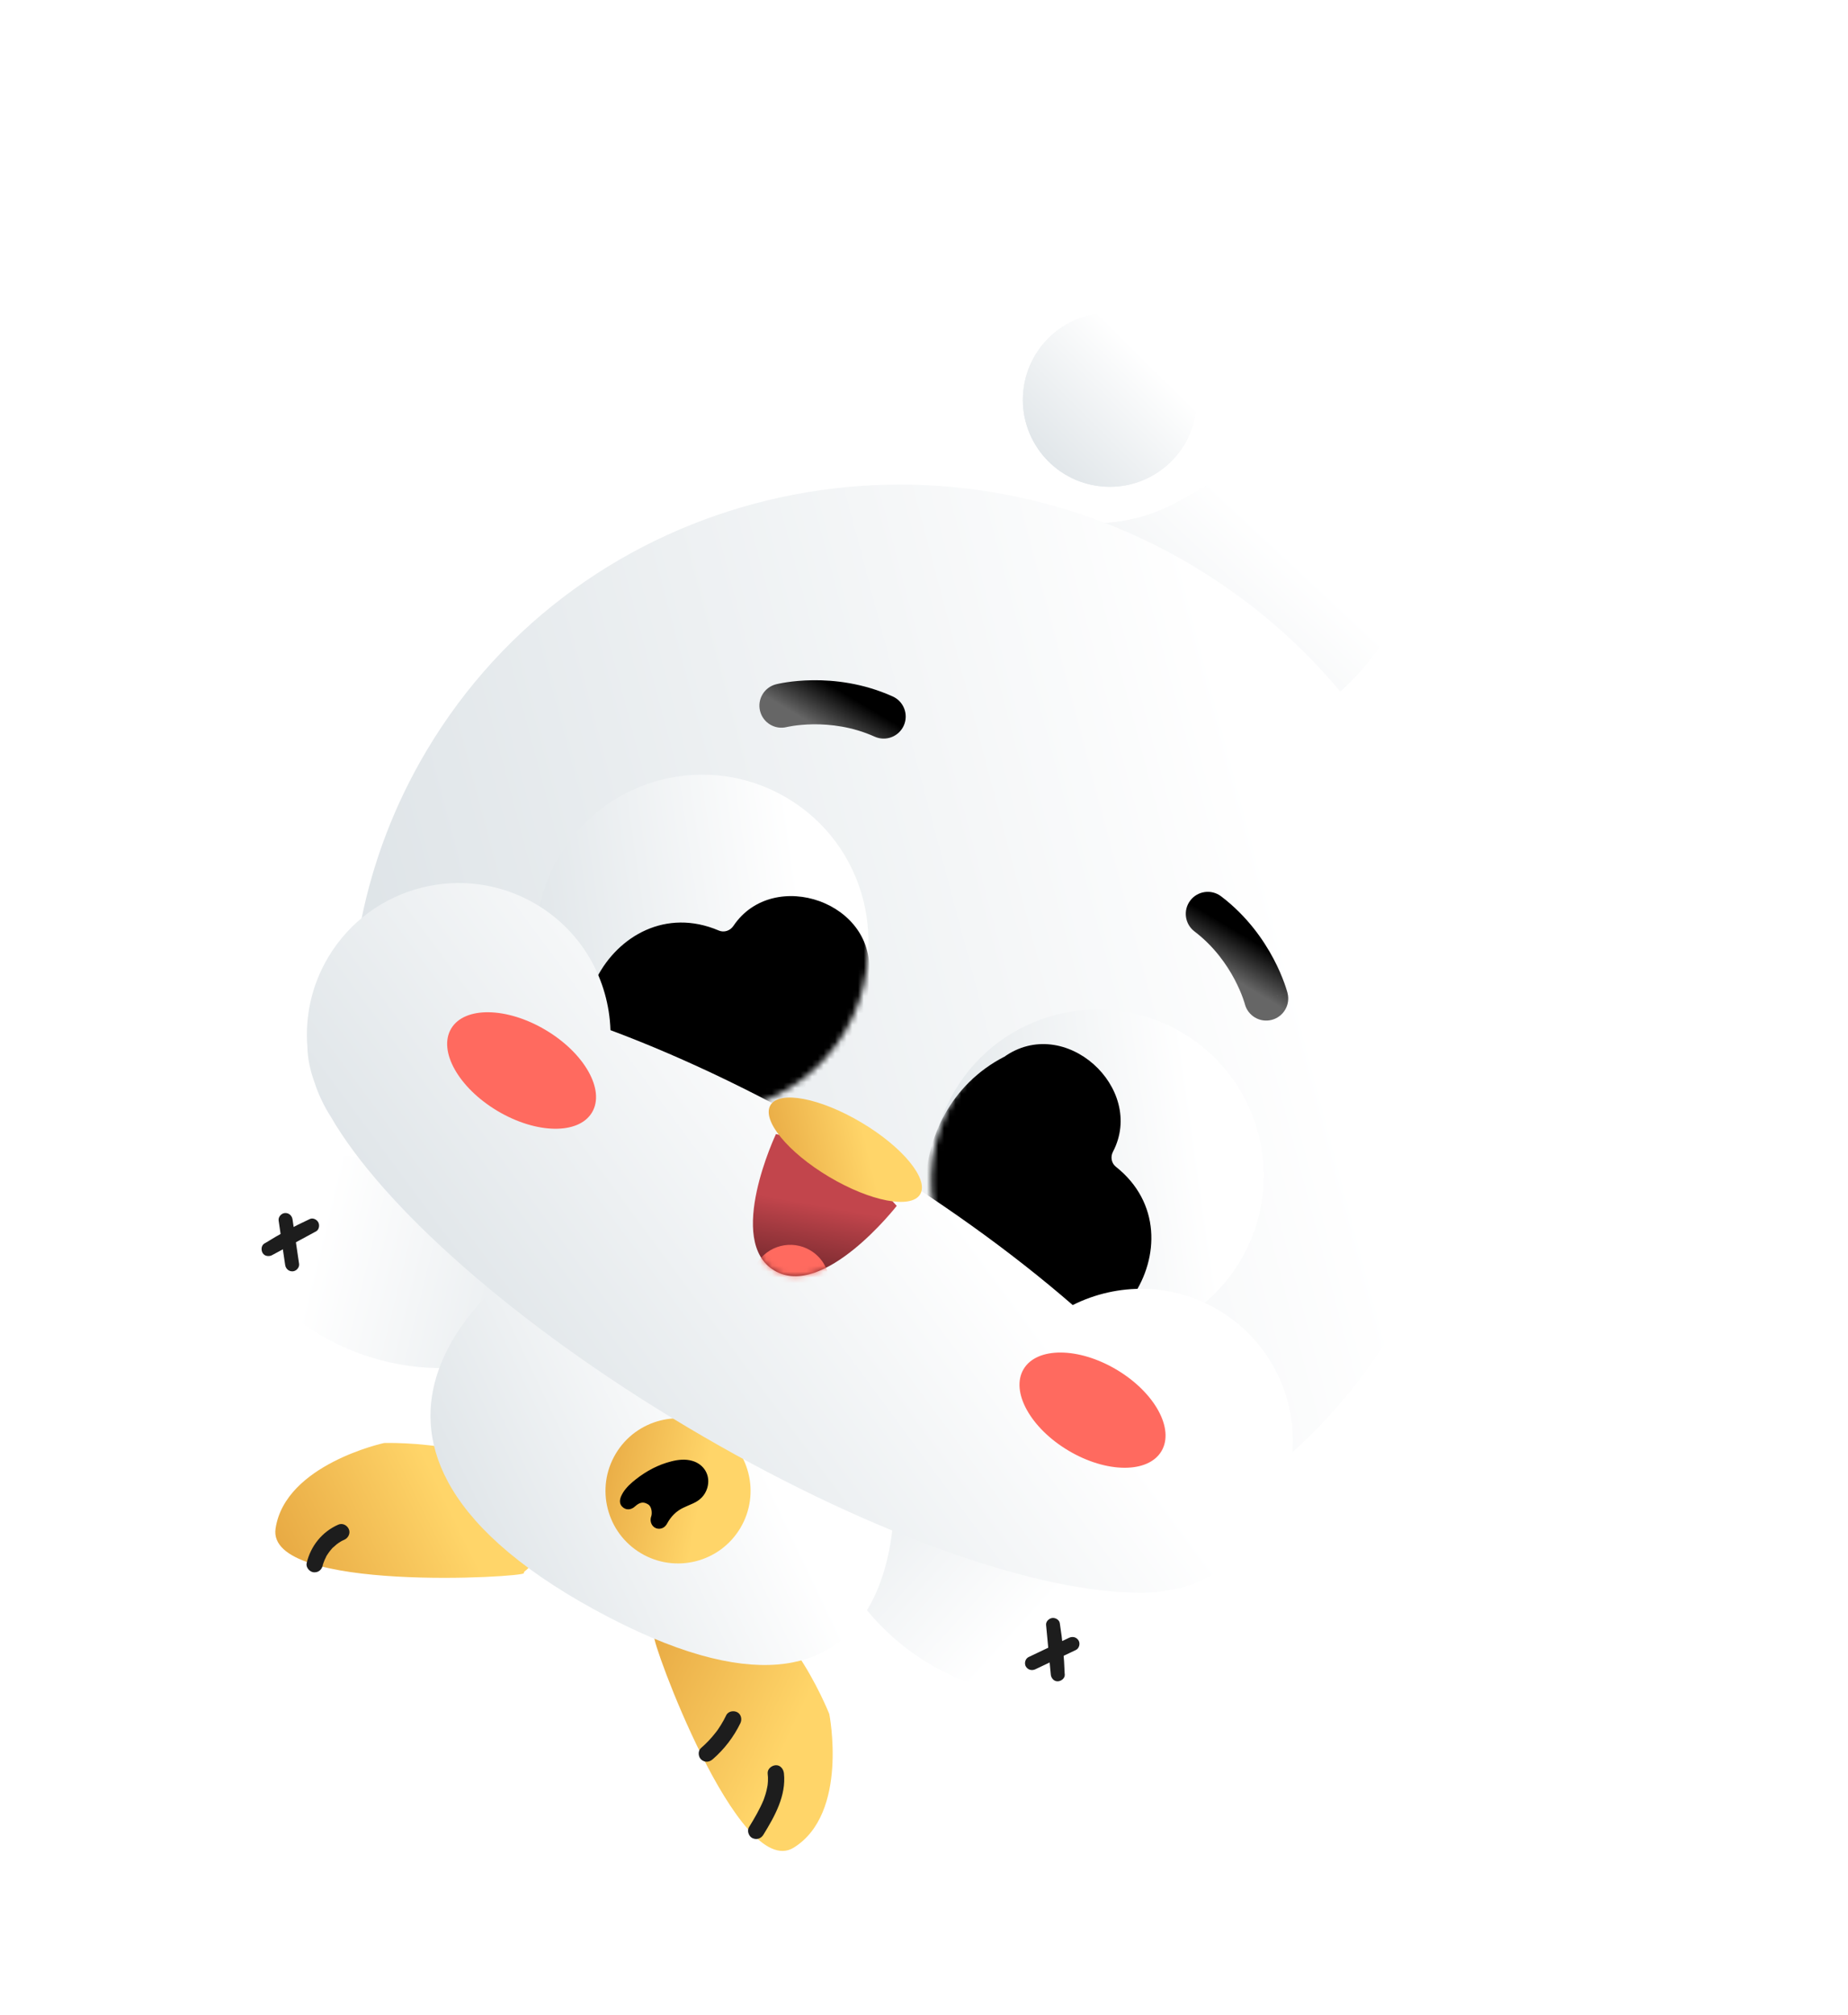 <svg width="322" height="351" viewBox="0 0 322 351" fill="none" xmlns="http://www.w3.org/2000/svg">
<g filter="url(#filter0_d_866_1465)">
<path d="M182.941 141.609C182.941 141.609 182.946 141.61 182.95 141.61C188.631 142.089 194.095 140.979 199.476 139.502C211.252 136.271 222.001 131.05 231.366 123.31C236.472 119.094 240.849 114.257 243.202 108.022C247.186 97.465 242.981 85.944 231.92 81.773C225.475 79.342 219.218 80.405 213.34 83.741C210.534 85.333 207.786 87.027 204.943 88.557C198.695 91.918 191.994 92.82 184.967 91.746C181.825 91.264 179.125 92.045 177.138 94.386C173.3 98.915 175.704 105.733 181.464 107.53C183.751 108.245 188.644 112.212 188.214 116.456C187.784 120.701 186.225 123.783 179.464 125.09C174.681 126.018 171.85 129.763 172.472 134.322C172.981 138.077 175.582 139.892 178.96 140.906C180.242 141.283 181.61 141.383 182.941 141.609Z" fill="url(#paint0_linear_866_1465)"/>
<path d="M178.304 69.112C179.147 60.787 186.58 54.721 194.905 55.564C203.231 56.407 209.297 63.839 208.454 72.165C207.611 80.49 200.179 86.556 191.853 85.713C183.527 84.871 177.462 77.438 178.304 69.112Z" fill="url(#paint1_linear_866_1465)"/>
<path d="M182.941 141.609C182.941 141.609 182.946 141.61 182.95 141.61C188.631 142.089 194.095 140.979 199.476 139.502C211.252 136.271 222.001 131.05 231.366 123.31C236.472 119.094 240.849 114.257 243.202 108.022C247.186 97.465 242.981 85.944 231.92 81.773C225.475 79.342 219.218 80.405 213.34 83.741C210.534 85.333 207.786 87.027 204.943 88.557C198.695 91.918 191.994 92.82 184.967 91.746C181.825 91.264 179.125 92.045 177.138 94.386C173.3 98.915 175.704 105.733 181.464 107.53C183.751 108.245 188.644 112.212 188.214 116.456C187.784 120.701 186.225 123.783 179.464 125.09C174.681 126.018 171.85 129.763 172.472 134.322C172.981 138.077 175.582 139.892 178.96 140.906C180.242 141.283 181.61 141.383 182.941 141.609Z" fill="url(#paint2_linear_866_1465)"/>
<path d="M178.304 69.112C179.147 60.787 186.58 54.721 194.905 55.564C203.231 56.407 209.297 63.839 208.454 72.165C207.611 80.49 200.179 86.556 191.853 85.713C183.527 84.871 177.462 77.438 178.304 69.112Z" fill="url(#paint3_linear_866_1465)"/>
</g>
<g filter="url(#filter1_d_866_1465)">
<path d="M66.934 252.346C66.934 252.346 49.678 256.065 48.014 267.26C46.349 278.456 91.57 275.749 91.287 275.016C91.004 274.283 95.001 274.586 92.906 263.106C90.812 251.625 66.934 252.346 66.934 252.346Z" fill="url(#paint4_linear_866_1465)"/>
</g>
<g filter="url(#filter2_i_866_1465)">
<path d="M56.232 271.638C56.242 271.568 56.267 271.487 56.291 271.419C56.329 271.24 56.186 271.773 56.283 271.475C56.33 271.339 56.362 271.202 56.421 271.083C56.515 270.812 56.638 270.531 56.771 270.28C56.793 270.226 56.955 269.866 56.983 269.869C56.955 269.866 56.802 270.157 56.964 269.909C57.001 269.843 57.052 269.78 57.089 269.714C57.251 269.466 57.424 269.235 57.611 269.005C57.696 268.903 57.796 268.79 57.881 268.688C57.932 268.624 57.981 268.574 58.044 268.526C58.127 268.438 58.276 268.387 58.013 268.55C58.246 268.397 58.449 268.156 58.686 267.975C58.923 267.795 59.172 267.63 59.42 267.48C59.637 267.339 59.236 267.582 59.388 267.504C59.463 267.472 59.525 267.437 59.588 267.389C59.724 267.323 59.861 267.256 60.011 267.192C60.691 266.887 61.102 266.051 60.773 265.34C60.445 264.629 59.646 264.251 58.922 264.578C56.118 265.812 54.119 268.318 53.434 271.271C53.264 271.999 53.935 272.799 54.648 272.868C55.475 272.938 56.053 272.435 56.244 271.654L56.232 271.638Z" fill="#1D1D1D"/>
</g>
<g filter="url(#filter3_d_866_1465)">
<path d="M144.497 299.55C144.497 299.55 147.92 316.867 138.299 322.831C128.679 328.795 113.25 286.202 114.035 286.171C114.82 286.141 112.958 282.59 124.329 279.965C135.7 277.341 144.497 299.55 144.497 299.55Z" fill="url(#paint5_linear_866_1465)"/>
</g>
<g filter="url(#filter4_i_866_1465)">
<path d="M126.531 297.789C126.26 298.346 125.958 298.905 125.634 299.428C125.461 299.713 125.281 299.985 125.089 300.265C125.055 300.318 124.839 300.612 125.01 300.378C124.914 300.518 124.81 300.646 124.707 300.774C123.941 301.761 123.081 302.673 122.131 303.491C121.571 303.976 121.648 305.029 122.188 305.49C122.811 306.033 123.586 305.959 124.187 305.433C126.192 303.699 127.854 301.533 129.007 299.149C129.326 298.481 129.148 297.588 128.439 297.229C127.784 296.902 126.871 297.075 126.519 297.796L126.531 297.789Z" fill="#1D1D1D"/>
</g>
<g filter="url(#filter5_i_866_1465)">
<path d="M133.758 307.926C133.812 308.369 133.835 308.815 133.807 309.258C133.797 309.46 133.781 309.651 133.76 309.86C133.786 309.549 133.748 309.949 133.743 309.969C133.719 310.065 133.715 310.166 133.691 310.263C133.617 310.684 133.517 311.089 133.397 311.489C133.332 311.708 133.261 311.915 133.189 312.123C133.153 312.226 133.122 312.311 133.086 312.414C132.94 312.798 133.199 312.166 133.045 312.537C132.35 314.186 131.458 315.724 130.519 317.241C130.128 317.87 130.431 318.835 131.087 319.161C131.808 319.514 132.582 319.276 133.007 318.594C134.978 315.389 137.017 311.782 136.595 307.872C136.511 307.136 135.97 306.429 135.161 306.474C134.466 306.516 133.682 307.12 133.763 307.907L133.758 307.926Z" fill="#1D1D1D"/>
</g>
<g filter="url(#filter6_d_866_1465)">
<path d="M200.119 285.457C201.032 286.561 201.468 287.983 201.332 289.41C201.196 290.836 200.499 292.151 199.394 293.063C198.947 293.41 198.462 293.707 197.949 293.949C189.808 297.041 180.901 297.499 172.486 295.257C164.071 293.017 156.572 288.189 151.048 281.457C145.523 274.725 142.252 266.428 141.697 257.737C141.141 249.046 143.328 240.4 147.95 233.019C148.694 231.823 149.879 230.966 151.249 230.636C152.618 230.305 154.063 230.526 155.271 231.252C155.814 231.553 156.284 231.97 156.65 232.472L200.119 285.457Z" fill="url(#paint6_linear_866_1465)"/>
</g>
<g filter="url(#filter7_i_866_1465)">
<path d="M186.278 284.276C183.927 285.401 181.566 286.52 179.221 287.635C178.64 287.91 178.428 288.75 178.754 289.29C179.12 289.882 179.796 290.041 180.41 289.757C182.761 288.632 185.122 287.513 187.467 286.399C188.047 286.124 188.26 285.284 187.933 284.743C187.567 284.151 186.891 283.993 186.278 284.276Z" fill="#1D1D1D"/>
<path d="M185.515 290.638C185.422 287.647 185.128 284.665 184.659 281.72C184.564 281.119 183.879 280.76 183.334 280.832C182.788 280.904 182.219 281.423 182.27 282.026C182.503 284.539 182.742 287.042 182.986 289.561L183.092 290.644C183.153 291.281 183.61 291.884 184.309 291.861C184.911 291.836 185.588 291.324 185.525 290.644C185.292 288.131 185.053 285.628 184.81 283.109L184.703 282.026L182.315 282.332C182.368 282.671 182.426 283.026 182.473 283.375C182.499 283.544 182.52 283.724 182.546 283.893C182.551 283.98 182.573 284.063 182.578 284.15C182.576 284.177 182.603 284.346 182.589 284.226C182.677 284.935 182.759 285.654 182.824 286.377C182.957 287.797 183.036 289.213 183.088 290.628C183.111 291.256 183.632 291.87 184.305 291.844C184.977 291.818 185.54 291.31 185.521 290.627L185.515 290.638Z" fill="#1D1D1D"/>
</g>
<g filter="url(#filter8_d_866_1465)">
<path d="M42.288 200.565C40.862 200.421 39.438 200.851 38.329 201.757C37.219 202.664 36.516 203.975 36.372 205.401C36.333 205.966 36.356 206.534 36.441 207.095C38.404 215.579 42.981 223.233 49.528 228.976C56.074 234.72 64.258 238.262 72.926 239.104C81.594 239.946 90.307 238.045 97.837 233.669C105.366 229.293 111.331 222.663 114.89 214.714C115.47 213.431 115.522 211.97 115.034 210.648C114.547 209.325 113.558 208.249 112.283 207.649C111.731 207.366 111.123 207.207 110.502 207.182L42.288 200.565Z" fill="url(#paint7_linear_866_1465)"/>
</g>
<g filter="url(#filter9_i_866_1465)">
<path d="M50.974 211.407C51.348 213.986 51.733 216.571 52.112 219.139C52.207 219.774 51.627 220.418 50.996 220.448C50.301 220.474 49.793 220 49.687 219.333C49.313 216.754 48.928 214.169 48.549 211.601C48.454 210.965 49.033 210.321 49.664 210.291C50.36 210.266 50.868 210.739 50.974 211.407Z" fill="#1D1D1D"/>
<path d="M46.114 215.582C48.65 213.994 51.291 212.578 53.999 211.329C54.551 211.073 55.23 211.442 55.474 211.935C55.718 212.428 55.604 213.19 55.074 213.483C52.856 214.689 50.644 215.883 48.416 217.083L47.457 217.598C46.895 217.902 46.139 217.858 45.769 217.264C45.455 216.75 45.503 215.903 46.103 215.577C48.321 214.371 50.533 213.177 52.761 211.976L53.72 211.462L54.795 213.616C54.484 213.761 54.157 213.911 53.841 214.066C53.685 214.138 53.525 214.221 53.369 214.294C53.294 214.338 53.214 214.366 53.139 214.41C53.117 214.426 52.962 214.499 53.069 214.443C52.431 214.764 51.788 215.097 51.151 215.445C49.898 216.125 48.677 216.848 47.473 217.592C46.938 217.923 46.138 217.831 45.785 217.259C45.433 216.686 45.541 215.935 46.119 215.571L46.114 215.582Z" fill="#1D1D1D"/>
</g>
<g filter="url(#filter10_d_866_1465)">
<path d="M91.074 221.241C91.074 221.241 47.619 250.783 103.642 281.404C159.665 312.025 155.759 259.709 155.759 259.709L91.691 220.203" fill="url(#paint8_linear_866_1465)"/>
</g>
<g filter="url(#filter11_ii_866_1465)">
<circle cx="118.142" cy="257.688" r="12.638" transform="rotate(30.74 118.142 257.688)" fill="url(#paint9_linear_866_1465)"/>
</g>
<g filter="url(#filter12_i_866_1465)">
<path d="M109.555 258.99L109.556 258.988C110.149 258.051 110.954 257.328 111.804 256.661C113.664 255.2 115.702 254.125 117.954 253.553C119.182 253.241 120.417 253.113 121.624 253.459C123.668 254.044 124.898 256.013 124.228 258.207C123.838 259.486 122.947 260.337 121.761 260.87C121.195 261.125 120.62 261.358 120.059 261.625C118.826 262.213 117.907 263.151 117.246 264.365C116.95 264.909 116.518 265.239 115.935 265.281C114.81 265.36 114.072 264.209 114.477 263.108C114.637 262.671 114.617 261.459 113.932 261.041C113.247 260.623 112.604 260.514 111.618 261.415C110.92 262.053 110.029 262.065 109.42 261.448C108.918 260.94 108.951 260.329 109.195 259.688C109.288 259.446 109.433 259.222 109.555 258.99Z" fill="black"/>
</g>
<g filter="url(#filter13_d_866_1465)">
<path d="M207.748 99.493C161.136 71.773 101.398 86.229 74.319 131.764C63.223 150.422 59.348 171.402 61.813 191.575C107.589 215.351 151.138 244.743 194.677 272.359C214.34 265.063 231.636 251.392 243.09 232.131C270.17 186.596 254.341 127.217 207.729 99.497L207.748 99.493Z" fill="url(#paint10_linear_866_1465)"/>
</g>
<g filter="url(#filter14_d_866_1465)">
<path d="M176.44 230.678C190.184 238.852 207.952 234.336 216.125 220.592C224.299 206.848 219.783 189.081 206.039 180.907C192.295 172.734 174.527 177.249 166.354 190.993C158.18 204.737 162.696 222.505 176.44 230.678Z" fill="url(#paint11_linear_866_1465)"/>
</g>
<mask id="mask0_866_1465" style="mask-type:alpha" maskUnits="userSpaceOnUse" x="162" y="176" width="59" height="59">
<path d="M176.44 230.678C190.184 238.852 207.952 234.336 216.125 220.592C224.299 206.848 219.783 189.081 206.039 180.907C192.295 172.734 174.527 177.249 166.354 190.993C158.18 204.737 162.696 222.505 176.44 230.678Z" fill="url(#paint12_linear_866_1465)"/>
</mask>
<g mask="url(#mask0_866_1465)">
<g filter="url(#filter15_i_866_1465)">
<path d="M195.436 199.232C194.648 198.607 194.457 197.506 194.927 196.611C200.711 185.541 186.474 172.516 175.887 180.149C175.894 180.137 175.908 180.114 175.915 180.102C157.536 189.667 157.78 217.42 175.962 226.947C194.143 237.713 211.104 211.668 195.448 199.239L195.436 199.232Z" fill="black"/>
</g>
</g>
<g filter="url(#filter16_d_866_1465)">
<path d="M107.554 189.776C121.298 197.949 139.066 193.433 147.24 179.689C155.413 165.945 150.897 148.178 137.153 140.004C123.409 131.831 105.642 136.347 97.468 150.091C89.295 163.835 93.811 181.602 107.554 189.776Z" fill="url(#paint13_linear_866_1465)"/>
</g>
<mask id="mask1_866_1465" style="mask-type:alpha" maskUnits="userSpaceOnUse" x="93" y="135" width="59" height="59">
<path d="M107.554 189.776C121.298 197.949 139.066 193.433 147.24 179.689C155.413 165.945 150.897 148.178 137.153 140.004C123.409 131.831 105.642 136.347 97.468 150.091C89.295 163.835 93.811 181.602 107.554 189.776Z" fill="url(#paint14_linear_866_1465)"/>
</mask>
<g mask="url(#mask1_866_1465)">
<g filter="url(#filter17_i_866_1465)">
<path d="M126.243 158.085C127.168 158.478 128.227 158.121 128.79 157.28C135.754 146.913 153.997 153.202 152.345 166.149C152.352 166.138 152.366 166.115 152.373 166.103C152.745 186.818 128.243 199.855 111.19 188.429C93.05 177.594 107.835 150.256 126.232 158.078L126.243 158.085Z" fill="black"/>
</g>
</g>
<g filter="url(#filter18_d_866_1465)">
<path d="M209.548 276.126C214.385 273.973 218.632 270.388 221.543 265.492C229.019 252.922 224.891 236.679 212.32 229.203C204.264 224.413 194.712 224.404 186.914 228.321C176.374 219.17 163.342 209.759 148.642 201.017C133.942 192.275 119.45 185.318 106.37 180.438C106.082 171.727 101.52 163.327 93.464 158.536C80.894 151.06 64.65 155.189 57.175 167.759C54.25 172.678 53.126 178.152 53.566 183.443C53.597 185.342 54.026 187.414 54.84 189.653C55.523 191.72 56.466 193.691 57.653 195.541C66.645 211.089 89.745 231.736 119.77 249.592C149.795 267.447 179.085 277.924 197.022 278.376C199.15 278.513 201.272 278.396 203.352 278.035C205.768 277.686 207.849 277.059 209.552 276.145L209.548 276.126Z" fill="url(#paint15_linear_866_1465)"/>
</g>
<path d="M135.206 197.53C135.206 197.53 126.359 216.212 134.928 221.307C143.496 226.403 156.248 210.044 156.248 210.044L147.873 200.791L135.206 197.53Z" fill="url(#paint16_linear_866_1465)"/>
<mask id="mask2_866_1465" style="mask-type:alpha" maskUnits="userSpaceOnUse" x="131" y="197" width="26" height="26">
<path d="M135.206 197.53C135.206 197.53 126.359 216.212 134.928 221.307C143.496 226.403 156.248 210.044 156.248 210.044L147.873 200.791L135.206 197.53Z" fill="#C2454C"/>
</mask>
<g mask="url(#mask2_866_1465)">
<g filter="url(#filter19_i_866_1465)">
<path d="M145.481 220.585C145.828 217.948 144.626 215.238 142.195 213.792C138.95 211.863 134.747 212.922 132.811 216.177C132.196 217.211 131.913 218.338 131.882 219.467C132.473 220.577 133.304 221.533 134.47 222.226C137.836 224.228 141.845 222.92 145.481 220.585Z" fill="#FF6A5F"/>
</g>
</g>
<g filter="url(#filter20_d_866_1465)">
<path d="M144.475 205.996C151.679 210.281 158.78 211.634 160.335 209.02C161.89 206.405 157.31 200.813 150.105 196.528C142.901 192.244 135.8 190.89 134.245 193.505C132.69 196.119 137.27 201.712 144.475 205.996Z" fill="url(#paint17_linear_866_1465)"/>
</g>
<path fill-rule="evenodd" clip-rule="evenodd" d="M157.474 126.389C156.604 128.323 154.33 129.184 152.397 128.313C148.484 126.551 144.62 126.128 141.692 126.162C140.236 126.179 139.04 126.309 138.227 126.431C137.822 126.491 137.515 126.549 137.322 126.589C137.226 126.608 137.158 126.624 137.121 126.632L137.09 126.639C135.04 127.152 132.96 125.91 132.439 123.86C131.916 121.805 133.159 119.716 135.214 119.194L136.16 122.915C135.214 119.194 135.215 119.193 135.216 119.193L135.219 119.192L135.226 119.191L135.241 119.187L135.28 119.177C135.311 119.17 135.35 119.161 135.398 119.15C135.492 119.128 135.621 119.099 135.78 119.067C136.098 119.002 136.541 118.919 137.093 118.836C138.196 118.672 139.744 118.506 141.601 118.484C145.3 118.441 150.343 118.967 155.55 121.312C157.484 122.183 158.345 124.456 157.474 126.389ZM137.089 126.64C137.088 126.64 137.088 126.64 137.089 126.64L137.089 126.64Z" fill="url(#paint18_linear_866_1465)"/>
<path fill-rule="evenodd" clip-rule="evenodd" d="M207.393 156.86C208.676 155.171 211.085 154.843 212.773 156.126C217.32 159.581 220.19 163.761 221.918 167.032C222.786 168.674 223.379 170.114 223.761 171.161C223.952 171.685 224.091 172.114 224.186 172.425C224.233 172.58 224.269 172.706 224.295 172.8C224.308 172.847 224.319 172.886 224.327 172.917L224.338 172.956L224.341 172.971L224.343 172.977L224.344 172.98C224.344 172.982 224.344 172.983 220.623 173.929L224.344 172.983C224.867 175.038 223.624 177.127 221.569 177.65C219.519 178.171 217.435 176.935 216.906 174.889L216.898 174.859C216.888 174.822 216.869 174.755 216.84 174.661C216.783 174.473 216.687 174.176 216.547 173.791C216.265 173.018 215.809 171.906 215.128 170.619C213.761 168.029 211.544 164.836 208.127 162.239C206.439 160.956 206.11 158.548 207.393 156.86Z" fill="url(#paint19_linear_866_1465)"/>
<g filter="url(#filter21_i_866_1465)">
<path d="M187.172 248.675C193.805 252.62 201.06 252.661 203.375 248.768C205.691 244.874 202.19 238.52 195.557 234.575C188.923 230.63 181.669 230.589 179.353 234.482C177.038 238.376 180.538 244.73 187.172 248.675Z" fill="#FF6A5F"/>
</g>
<g filter="url(#filter22_i_866_1465)">
<path d="M87.692 189.514C94.469 193.545 101.841 193.656 104.156 189.762C106.472 185.869 102.854 179.445 96.077 175.414C89.299 171.384 81.928 171.273 79.612 175.166C77.297 179.06 80.914 185.483 87.692 189.514Z" fill="#FF6A5F"/>
</g>
<defs>
<filter id="filter0_d_866_1465" x="153.787" y="35.886" width="109.488" height="123.437" filterUnits="userSpaceOnUse" color-interpolation-filters="sRGB">
<feFlood flood-opacity="0" result="BackgroundImageFix"/>
<feColorMatrix in="SourceAlpha" type="matrix" values="0 0 0 0 0 0 0 0 0 0 0 0 0 0 0 0 0 0 127 0" result="hardAlpha"/>
<feOffset dy="-1"/>
<feGaussianBlur stdDeviation="9.3"/>
<feComposite in2="hardAlpha" operator="out"/>
<feColorMatrix type="matrix" values="0 0 0 0 0 0 0 0 0 0 0 0 0 0 0 0 0 0 0.1 0"/>
<feBlend mode="normal" in2="BackgroundImageFix" result="effect1_dropShadow_866_1465"/>
<feBlend mode="normal" in="SourceGraphic" in2="effect1_dropShadow_866_1465" result="shape"/>
</filter>
<filter id="filter1_d_866_1465" x="29.369" y="232.737" width="82.748" height="60.699" filterUnits="userSpaceOnUse" color-interpolation-filters="sRGB">
<feFlood flood-opacity="0" result="BackgroundImageFix"/>
<feColorMatrix in="SourceAlpha" type="matrix" values="0 0 0 0 0 0 0 0 0 0 0 0 0 0 0 0 0 0 127 0" result="hardAlpha"/>
<feOffset dy="-1"/>
<feGaussianBlur stdDeviation="9.3"/>
<feComposite in2="hardAlpha" operator="out"/>
<feColorMatrix type="matrix" values="0 0 0 0 0 0 0 0 0 0 0 0 0 0 0 0 0 0 0.3 0"/>
<feBlend mode="normal" in2="BackgroundImageFix" result="effect1_dropShadow_866_1465"/>
<feBlend mode="normal" in="SourceGraphic" in2="effect1_dropShadow_866_1465" result="shape"/>
</filter>
<filter id="filter2_i_866_1465" x="53.407" y="264.459" width="7.481" height="9.415" filterUnits="userSpaceOnUse" color-interpolation-filters="sRGB">
<feFlood flood-opacity="0" result="BackgroundImageFix"/>
<feBlend mode="normal" in="SourceGraphic" in2="BackgroundImageFix" result="shape"/>
<feColorMatrix in="SourceAlpha" type="matrix" values="0 0 0 0 0 0 0 0 0 0 0 0 0 0 0 0 0 0 127 0" result="hardAlpha"/>
<feOffset dy="1"/>
<feGaussianBlur stdDeviation="1.65"/>
<feComposite in2="hardAlpha" operator="arithmetic" k2="-1" k3="1"/>
<feColorMatrix type="matrix" values="0 0 0 0 1 0 0 0 0 1 0 0 0 0 1 0 0 0 0.5 0"/>
<feBlend mode="normal" in2="shape" result="effect1_innerShadow_866_1465"/>
</filter>
<filter id="filter3_d_866_1465" x="95.406" y="260.15" width="68.283" height="80.854" filterUnits="userSpaceOnUse" color-interpolation-filters="sRGB">
<feFlood flood-opacity="0" result="BackgroundImageFix"/>
<feColorMatrix in="SourceAlpha" type="matrix" values="0 0 0 0 0 0 0 0 0 0 0 0 0 0 0 0 0 0 127 0" result="hardAlpha"/>
<feOffset dy="-1"/>
<feGaussianBlur stdDeviation="9.3"/>
<feComposite in2="hardAlpha" operator="out"/>
<feColorMatrix type="matrix" values="0 0 0 0 0 0 0 0 0 0 0 0 0 0 0 0 0 0 0.3 0"/>
<feBlend mode="normal" in2="BackgroundImageFix" result="effect1_dropShadow_866_1465"/>
<feBlend mode="normal" in="SourceGraphic" in2="effect1_dropShadow_866_1465" result="shape"/>
</filter>
<filter id="filter4_i_866_1465" x="121.745" y="297.07" width="7.414" height="9.793" filterUnits="userSpaceOnUse" color-interpolation-filters="sRGB">
<feFlood flood-opacity="0" result="BackgroundImageFix"/>
<feBlend mode="normal" in="SourceGraphic" in2="BackgroundImageFix" result="shape"/>
<feColorMatrix in="SourceAlpha" type="matrix" values="0 0 0 0 0 0 0 0 0 0 0 0 0 0 0 0 0 0 127 0" result="hardAlpha"/>
<feOffset dy="1"/>
<feGaussianBlur stdDeviation="1.65"/>
<feComposite in2="hardAlpha" operator="arithmetic" k2="-1" k3="1"/>
<feColorMatrix type="matrix" values="0 0 0 0 1 0 0 0 0 1 0 0 0 0 1 0 0 0 0.5 0"/>
<feBlend mode="normal" in2="shape" result="effect1_innerShadow_866_1465"/>
</filter>
<filter id="filter5_i_866_1465" x="130.346" y="306.472" width="6.305" height="13.852" filterUnits="userSpaceOnUse" color-interpolation-filters="sRGB">
<feFlood flood-opacity="0" result="BackgroundImageFix"/>
<feBlend mode="normal" in="SourceGraphic" in2="BackgroundImageFix" result="shape"/>
<feColorMatrix in="SourceAlpha" type="matrix" values="0 0 0 0 0 0 0 0 0 0 0 0 0 0 0 0 0 0 127 0" result="hardAlpha"/>
<feOffset dy="1"/>
<feGaussianBlur stdDeviation="1.65"/>
<feComposite in2="hardAlpha" operator="arithmetic" k2="-1" k3="1"/>
<feColorMatrix type="matrix" values="0 0 0 0 1 0 0 0 0 1 0 0 0 0 1 0 0 0 0.5 0"/>
<feBlend mode="normal" in2="shape" result="effect1_innerShadow_866_1465"/>
</filter>
<filter id="filter6_d_866_1465" x="123.011" y="210.886" width="96.945" height="103.373" filterUnits="userSpaceOnUse" color-interpolation-filters="sRGB">
<feFlood flood-opacity="0" result="BackgroundImageFix"/>
<feColorMatrix in="SourceAlpha" type="matrix" values="0 0 0 0 0 0 0 0 0 0 0 0 0 0 0 0 0 0 127 0" result="hardAlpha"/>
<feOffset dy="-1"/>
<feGaussianBlur stdDeviation="9.3"/>
<feComposite in2="hardAlpha" operator="out"/>
<feColorMatrix type="matrix" values="0 0 0 0 0 0 0 0 0 0 0 0 0 0 0 0 0 0 0.1 0"/>
<feBlend mode="normal" in2="BackgroundImageFix" result="effect1_dropShadow_866_1465"/>
<feBlend mode="normal" in="SourceGraphic" in2="effect1_dropShadow_866_1465" result="shape"/>
</filter>
<filter id="filter7_i_866_1465" x="178.601" y="280.823" width="9.486" height="12.039" filterUnits="userSpaceOnUse" color-interpolation-filters="sRGB">
<feFlood flood-opacity="0" result="BackgroundImageFix"/>
<feBlend mode="normal" in="SourceGraphic" in2="BackgroundImageFix" result="shape"/>
<feColorMatrix in="SourceAlpha" type="matrix" values="0 0 0 0 0 0 0 0 0 0 0 0 0 0 0 0 0 0 127 0" result="hardAlpha"/>
<feOffset dy="1"/>
<feGaussianBlur stdDeviation="1.65"/>
<feComposite in2="hardAlpha" operator="arithmetic" k2="-1" k3="1"/>
<feColorMatrix type="matrix" values="0 0 0 0 1 0 0 0 0 1 0 0 0 0 1 0 0 0 0.5 0"/>
<feBlend mode="normal" in2="shape" result="effect1_innerShadow_866_1465"/>
</filter>
<filter id="filter8_d_866_1465" x="17.753" y="180.938" width="116.213" height="75.961" filterUnits="userSpaceOnUse" color-interpolation-filters="sRGB">
<feFlood flood-opacity="0" result="BackgroundImageFix"/>
<feColorMatrix in="SourceAlpha" type="matrix" values="0 0 0 0 0 0 0 0 0 0 0 0 0 0 0 0 0 0 127 0" result="hardAlpha"/>
<feOffset dy="-1"/>
<feGaussianBlur stdDeviation="9.3"/>
<feComposite in2="hardAlpha" operator="out"/>
<feColorMatrix type="matrix" values="0 0 0 0 0 0 0 0 0 0 0 0 0 0 0 0 0 0 0.1 0"/>
<feBlend mode="normal" in2="BackgroundImageFix" result="effect1_dropShadow_866_1465"/>
<feBlend mode="normal" in="SourceGraphic" in2="effect1_dropShadow_866_1465" result="shape"/>
</filter>
<filter id="filter9_i_866_1465" x="45.578" y="210.29" width="10.019" height="11.159" filterUnits="userSpaceOnUse" color-interpolation-filters="sRGB">
<feFlood flood-opacity="0" result="BackgroundImageFix"/>
<feBlend mode="normal" in="SourceGraphic" in2="BackgroundImageFix" result="shape"/>
<feColorMatrix in="SourceAlpha" type="matrix" values="0 0 0 0 0 0 0 0 0 0 0 0 0 0 0 0 0 0 127 0" result="hardAlpha"/>
<feOffset dy="1"/>
<feGaussianBlur stdDeviation="1.65"/>
<feComposite in2="hardAlpha" operator="arithmetic" k2="-1" k3="1"/>
<feColorMatrix type="matrix" values="0 0 0 0 1 0 0 0 0 1 0 0 0 0 1 0 0 0 0.5 0"/>
<feBlend mode="normal" in2="shape" result="effect1_innerShadow_866_1465"/>
</filter>
<filter id="filter10_d_866_1465" x="56.408" y="200.603" width="118.01" height="108.014" filterUnits="userSpaceOnUse" color-interpolation-filters="sRGB">
<feFlood flood-opacity="0" result="BackgroundImageFix"/>
<feColorMatrix in="SourceAlpha" type="matrix" values="0 0 0 0 0 0 0 0 0 0 0 0 0 0 0 0 0 0 127 0" result="hardAlpha"/>
<feOffset dy="-1"/>
<feGaussianBlur stdDeviation="9.3"/>
<feComposite in2="hardAlpha" operator="out"/>
<feColorMatrix type="matrix" values="0 0 0 0 0 0 0 0 0 0 0 0 0 0 0 0 0 0 0.1 0"/>
<feBlend mode="normal" in2="BackgroundImageFix" result="effect1_dropShadow_866_1465"/>
<feBlend mode="normal" in="SourceGraphic" in2="effect1_dropShadow_866_1465" result="shape"/>
</filter>
<filter id="filter11_ii_866_1465" x="105.502" y="244.048" width="25.279" height="29.279" filterUnits="userSpaceOnUse" color-interpolation-filters="sRGB">
<feFlood flood-opacity="0" result="BackgroundImageFix"/>
<feBlend mode="normal" in="SourceGraphic" in2="BackgroundImageFix" result="shape"/>
<feColorMatrix in="SourceAlpha" type="matrix" values="0 0 0 0 0 0 0 0 0 0 0 0 0 0 0 0 0 0 127 0" result="hardAlpha"/>
<feOffset dy="-1"/>
<feGaussianBlur stdDeviation="9.55"/>
<feComposite in2="hardAlpha" operator="arithmetic" k2="-1" k3="1"/>
<feColorMatrix type="matrix" values="0 0 0 0 1 0 0 0 0 1 0 0 0 0 1 0 0 0 0.3 0"/>
<feBlend mode="normal" in2="shape" result="effect1_innerShadow_866_1465"/>
<feColorMatrix in="SourceAlpha" type="matrix" values="0 0 0 0 0 0 0 0 0 0 0 0 0 0 0 0 0 0 127 0" result="hardAlpha"/>
<feOffset dy="3"/>
<feGaussianBlur stdDeviation="3.25"/>
<feComposite in2="hardAlpha" operator="arithmetic" k2="-1" k3="1"/>
<feColorMatrix type="matrix" values="0 0 0 0 1 0 0 0 0 0.533 0 0 0 0 0.498 0 0 0 0.3 0"/>
<feBlend mode="normal" in2="effect1_innerShadow_866_1465" result="effect2_innerShadow_866_1465"/>
</filter>
<filter id="filter12_i_866_1465" x="108.023" y="253.252" width="16.389" height="13.033" filterUnits="userSpaceOnUse" color-interpolation-filters="sRGB">
<feFlood flood-opacity="0" result="BackgroundImageFix"/>
<feBlend mode="normal" in="SourceGraphic" in2="BackgroundImageFix" result="shape"/>
<feColorMatrix in="SourceAlpha" type="matrix" values="0 0 0 0 0 0 0 0 0 0 0 0 0 0 0 0 0 0 127 0" result="hardAlpha"/>
<feOffset dx="-1" dy="1"/>
<feGaussianBlur stdDeviation="2.25"/>
<feComposite in2="hardAlpha" operator="arithmetic" k2="-1" k3="1"/>
<feColorMatrix type="matrix" values="0 0 0 0 1 0 0 0 0 1 0 0 0 0 1 0 0 0 0.4 0"/>
<feBlend mode="normal" in2="shape" result="effect1_innerShadow_866_1465"/>
</filter>
<filter id="filter13_d_866_1465" x="42.501" y="65.807" width="232.416" height="224.153" filterUnits="userSpaceOnUse" color-interpolation-filters="sRGB">
<feFlood flood-opacity="0" result="BackgroundImageFix"/>
<feColorMatrix in="SourceAlpha" type="matrix" values="0 0 0 0 0 0 0 0 0 0 0 0 0 0 0 0 0 0 127 0" result="hardAlpha"/>
<feOffset dy="-1"/>
<feGaussianBlur stdDeviation="9.3"/>
<feComposite in2="hardAlpha" operator="out"/>
<feColorMatrix type="matrix" values="0 0 0 0 0 0 0 0 0 0 0 0 0 0 0 0 0 0 0.1 0"/>
<feBlend mode="normal" in2="BackgroundImageFix" result="effect1_dropShadow_866_1465"/>
<feBlend mode="normal" in="SourceGraphic" in2="effect1_dropShadow_866_1465" result="shape"/>
</filter>
<filter id="filter14_d_866_1465" x="143.681" y="157.234" width="95.117" height="95.117" filterUnits="userSpaceOnUse" color-interpolation-filters="sRGB">
<feFlood flood-opacity="0" result="BackgroundImageFix"/>
<feColorMatrix in="SourceAlpha" type="matrix" values="0 0 0 0 0 0 0 0 0 0 0 0 0 0 0 0 0 0 127 0" result="hardAlpha"/>
<feOffset dy="-1"/>
<feGaussianBlur stdDeviation="9.3"/>
<feComposite in2="hardAlpha" operator="out"/>
<feColorMatrix type="matrix" values="0 0 0 0 0 0 0 0 0 0 0 0 0 0 0 0 0 0 0.3 0"/>
<feBlend mode="normal" in2="BackgroundImageFix" result="effect1_dropShadow_866_1465"/>
<feBlend mode="normal" in="SourceGraphic" in2="effect1_dropShadow_866_1465" result="shape"/>
</filter>
<filter id="filter15_i_866_1465" x="161.228" y="177.864" width="40.39" height="55.633" filterUnits="userSpaceOnUse" color-interpolation-filters="sRGB">
<feFlood flood-opacity="0" result="BackgroundImageFix"/>
<feBlend mode="normal" in="SourceGraphic" in2="BackgroundImageFix" result="shape"/>
<feColorMatrix in="SourceAlpha" type="matrix" values="0 0 0 0 0 0 0 0 0 0 0 0 0 0 0 0 0 0 127 0" result="hardAlpha"/>
<feOffset dx="-1" dy="4"/>
<feGaussianBlur stdDeviation="8.1"/>
<feComposite in2="hardAlpha" operator="arithmetic" k2="-1" k3="1"/>
<feColorMatrix type="matrix" values="0 0 0 0 1 0 0 0 0 1 0 0 0 0 1 0 0 0 0.5 0"/>
<feBlend mode="normal" in2="shape" result="effect1_innerShadow_866_1465"/>
</filter>
<filter id="filter16_d_866_1465" x="74.796" y="116.332" width="95.117" height="95.117" filterUnits="userSpaceOnUse" color-interpolation-filters="sRGB">
<feFlood flood-opacity="0" result="BackgroundImageFix"/>
<feColorMatrix in="SourceAlpha" type="matrix" values="0 0 0 0 0 0 0 0 0 0 0 0 0 0 0 0 0 0 127 0" result="hardAlpha"/>
<feOffset dy="-1"/>
<feGaussianBlur stdDeviation="9.3"/>
<feComposite in2="hardAlpha" operator="out"/>
<feColorMatrix type="matrix" values="0 0 0 0 0 0 0 0 0 0 0 0 0 0 0 0 0 0 0.3 0"/>
<feBlend mode="normal" in2="BackgroundImageFix" result="effect1_dropShadow_866_1465"/>
<feBlend mode="normal" in="SourceGraphic" in2="effect1_dropShadow_866_1465" result="shape"/>
</filter>
<filter id="filter17_i_866_1465" x="101.93" y="152.087" width="50.52" height="44.589" filterUnits="userSpaceOnUse" color-interpolation-filters="sRGB">
<feFlood flood-opacity="0" result="BackgroundImageFix"/>
<feBlend mode="normal" in="SourceGraphic" in2="BackgroundImageFix" result="shape"/>
<feColorMatrix in="SourceAlpha" type="matrix" values="0 0 0 0 0 0 0 0 0 0 0 0 0 0 0 0 0 0 127 0" result="hardAlpha"/>
<feOffset dx="-1" dy="4"/>
<feGaussianBlur stdDeviation="8.1"/>
<feComposite in2="hardAlpha" operator="arithmetic" k2="-1" k3="1"/>
<feColorMatrix type="matrix" values="0 0 0 0 1 0 0 0 0 1 0 0 0 0 1 0 0 0 0.5 0"/>
<feBlend mode="normal" in2="shape" result="effect1_innerShadow_866_1465"/>
</filter>
<filter id="filter18_d_866_1465" x="34.874" y="135.211" width="208.995" height="160.821" filterUnits="userSpaceOnUse" color-interpolation-filters="sRGB">
<feFlood flood-opacity="0" result="BackgroundImageFix"/>
<feColorMatrix in="SourceAlpha" type="matrix" values="0 0 0 0 0 0 0 0 0 0 0 0 0 0 0 0 0 0 127 0" result="hardAlpha"/>
<feOffset dy="-1"/>
<feGaussianBlur stdDeviation="9.3"/>
<feComposite in2="hardAlpha" operator="out"/>
<feColorMatrix type="matrix" values="0 0 0 0 0 0 0 0 0 0 0 0 0 0 0 0 0 0 0.1 0"/>
<feBlend mode="normal" in2="BackgroundImageFix" result="effect1_dropShadow_866_1465"/>
<feBlend mode="normal" in="SourceGraphic" in2="effect1_dropShadow_866_1465" result="shape"/>
</filter>
<filter id="filter19_i_866_1465" x="130.882" y="212.829" width="14.658" height="14.38" filterUnits="userSpaceOnUse" color-interpolation-filters="sRGB">
<feFlood flood-opacity="0" result="BackgroundImageFix"/>
<feBlend mode="normal" in="SourceGraphic" in2="BackgroundImageFix" result="shape"/>
<feColorMatrix in="SourceAlpha" type="matrix" values="0 0 0 0 0 0 0 0 0 0 0 0 0 0 0 0 0 0 127 0" result="hardAlpha"/>
<feOffset dx="-1" dy="4"/>
<feGaussianBlur stdDeviation="8.1"/>
<feComposite in2="hardAlpha" operator="arithmetic" k2="-1" k3="1"/>
<feColorMatrix type="matrix" values="0 0 0 0 1 0 0 0 0 1 0 0 0 0 1 0 0 0 0.5 0"/>
<feBlend mode="normal" in2="shape" result="effect1_innerShadow_866_1465"/>
</filter>
<filter id="filter20_d_866_1465" x="115.342" y="172.573" width="63.895" height="55.379" filterUnits="userSpaceOnUse" color-interpolation-filters="sRGB">
<feFlood flood-opacity="0" result="BackgroundImageFix"/>
<feColorMatrix in="SourceAlpha" type="matrix" values="0 0 0 0 0 0 0 0 0 0 0 0 0 0 0 0 0 0 127 0" result="hardAlpha"/>
<feOffset dy="-1"/>
<feGaussianBlur stdDeviation="9.3"/>
<feComposite in2="hardAlpha" operator="out"/>
<feColorMatrix type="matrix" values="0 0 0 0 0 0 0 0 0 0 0 0 0 0 0 0 0 0 0.3 0"/>
<feBlend mode="normal" in2="BackgroundImageFix" result="effect1_dropShadow_866_1465"/>
<feBlend mode="normal" in="SourceGraphic" in2="effect1_dropShadow_866_1465" result="shape"/>
</filter>
<filter id="filter21_i_866_1465" x="177.64" y="231.589" width="26.449" height="24.072" filterUnits="userSpaceOnUse" color-interpolation-filters="sRGB">
<feFlood flood-opacity="0" result="BackgroundImageFix"/>
<feBlend mode="normal" in="SourceGraphic" in2="BackgroundImageFix" result="shape"/>
<feColorMatrix in="SourceAlpha" type="matrix" values="0 0 0 0 0 0 0 0 0 0 0 0 0 0 0 0 0 0 127 0" result="hardAlpha"/>
<feOffset dx="-1" dy="4"/>
<feGaussianBlur stdDeviation="8.1"/>
<feComposite in2="hardAlpha" operator="arithmetic" k2="-1" k3="1"/>
<feColorMatrix type="matrix" values="0 0 0 0 1 0 0 0 0 1 0 0 0 0 1 0 0 0 0.5 0"/>
<feBlend mode="normal" in2="shape" result="effect1_innerShadow_866_1465"/>
</filter>
<filter id="filter22_i_866_1465" x="77.912" y="172.317" width="26.944" height="24.294" filterUnits="userSpaceOnUse" color-interpolation-filters="sRGB">
<feFlood flood-opacity="0" result="BackgroundImageFix"/>
<feBlend mode="normal" in="SourceGraphic" in2="BackgroundImageFix" result="shape"/>
<feColorMatrix in="SourceAlpha" type="matrix" values="0 0 0 0 0 0 0 0 0 0 0 0 0 0 0 0 0 0 127 0" result="hardAlpha"/>
<feOffset dx="-1" dy="4"/>
<feGaussianBlur stdDeviation="8.1"/>
<feComposite in2="hardAlpha" operator="arithmetic" k2="-1" k3="1"/>
<feColorMatrix type="matrix" values="0 0 0 0 1 0 0 0 0 1 0 0 0 0 1 0 0 0 0.5 0"/>
<feBlend mode="normal" in2="shape" result="effect1_innerShadow_866_1465"/>
</filter>
<linearGradient id="paint0_linear_866_1465" x1="243.28" y1="114.968" x2="186.433" y2="175.959" gradientUnits="userSpaceOnUse">
<stop stop-color="white"/>
<stop offset="1" stop-color="#D1D9DE"/>
</linearGradient>
<linearGradient id="paint1_linear_866_1465" x1="208.454" y1="72.165" x2="181.816" y2="99.1" gradientUnits="userSpaceOnUse">
<stop stop-color="white"/>
<stop offset="1" stop-color="#D1D9DE"/>
</linearGradient>
<linearGradient id="paint2_linear_866_1465" x1="243.28" y1="114.968" x2="186.433" y2="175.959" gradientUnits="userSpaceOnUse">
<stop stop-color="white"/>
<stop offset="1" stop-color="#D1D9DE"/>
</linearGradient>
<linearGradient id="paint3_linear_866_1465" x1="208.454" y1="72.165" x2="181.816" y2="99.1" gradientUnits="userSpaceOnUse">
<stop stop-color="white"/>
<stop offset="1" stop-color="#D1D9DE"/>
</linearGradient>
<linearGradient id="paint4_linear_866_1465" x1="72.959" y1="252.483" x2="39.513" y2="268.934" gradientUnits="userSpaceOnUse">
<stop stop-color="#FFD569"/>
<stop offset="1" stop-color="#E29F3A"/>
</linearGradient>
<linearGradient id="paint5_linear_866_1465" x1="141.985" y1="294.072" x2="108.199" y2="278.332" gradientUnits="userSpaceOnUse">
<stop stop-color="#FFD569"/>
<stop offset="1" stop-color="#E29F3A"/>
</linearGradient>
<linearGradient id="paint6_linear_866_1465" x1="199.518" y1="261.476" x2="141.075" y2="208.172" gradientUnits="userSpaceOnUse">
<stop stop-color="white"/>
<stop offset="1" stop-color="#D1D9DE"/>
</linearGradient>
<linearGradient id="paint7_linear_866_1465" x1="62.544" y1="187.715" x2="139.359" y2="206.595" gradientUnits="userSpaceOnUse">
<stop stop-color="white"/>
<stop offset="1" stop-color="#D1D9DE"/>
</linearGradient>
<linearGradient id="paint8_linear_866_1465" x1="125.468" y1="240.29" x2="55.913" y2="273.356" gradientUnits="userSpaceOnUse">
<stop stop-color="white"/>
<stop offset="1" stop-color="#D1D9DE"/>
</linearGradient>
<linearGradient id="paint9_linear_866_1465" x1="118.142" y1="245.05" x2="95.908" y2="252.868" gradientUnits="userSpaceOnUse">
<stop stop-color="#FFD569"/>
<stop offset="1" stop-color="#E29F3A"/>
</linearGradient>
<linearGradient id="paint10_linear_866_1465" x1="207.742" y1="99.489" x2="-5.647" y2="156.042" gradientUnits="userSpaceOnUse">
<stop stop-color="white"/>
<stop offset="1" stop-color="#D1D9DE"/>
</linearGradient>
<linearGradient id="paint11_linear_866_1465" x1="206.039" y1="180.907" x2="134.382" y2="191.184" gradientUnits="userSpaceOnUse">
<stop stop-color="white"/>
<stop offset="1" stop-color="#D1D9DE"/>
</linearGradient>
<linearGradient id="paint12_linear_866_1465" x1="206.039" y1="180.907" x2="134.382" y2="191.184" gradientUnits="userSpaceOnUse">
<stop stop-color="white"/>
<stop offset="1" stop-color="#D1D9DE"/>
</linearGradient>
<linearGradient id="paint13_linear_866_1465" x1="137.153" y1="140.004" x2="65.496" y2="150.282" gradientUnits="userSpaceOnUse">
<stop stop-color="white"/>
<stop offset="1" stop-color="#D1D9DE"/>
</linearGradient>
<linearGradient id="paint14_linear_866_1465" x1="137.153" y1="140.004" x2="65.496" y2="150.282" gradientUnits="userSpaceOnUse">
<stop stop-color="white"/>
<stop offset="1" stop-color="#D1D9DE"/>
</linearGradient>
<linearGradient id="paint15_linear_866_1465" x1="152.896" y1="193.864" x2="57.219" y2="264.589" gradientUnits="userSpaceOnUse">
<stop stop-color="white"/>
<stop offset="1" stop-color="#D1D9DE"/>
</linearGradient>
<linearGradient id="paint16_linear_866_1465" x1="139.819" y1="209.401" x2="136.92" y2="225.544" gradientUnits="userSpaceOnUse">
<stop stop-color="#C2454C"/>
<stop offset="1" stop-color="#5C2024"/>
</linearGradient>
<linearGradient id="paint17_linear_866_1465" x1="150.105" y1="196.528" x2="129.14" y2="201.505" gradientUnits="userSpaceOnUse">
<stop stop-color="#FFD569"/>
<stop offset="1" stop-color="#E29F3A"/>
</linearGradient>
<linearGradient id="paint18_linear_866_1465" x1="146.977" y1="120.652" x2="143.156" y2="127.076" gradientUnits="userSpaceOnUse">
<stop/>
<stop offset="1" stop-color="#666666"/>
</linearGradient>
<linearGradient id="paint19_linear_866_1465" x1="217.447" y1="163.344" x2="213.626" y2="169.768" gradientUnits="userSpaceOnUse">
<stop/>
<stop offset="1" stop-color="#666666"/>
</linearGradient>
</defs>
</svg>
